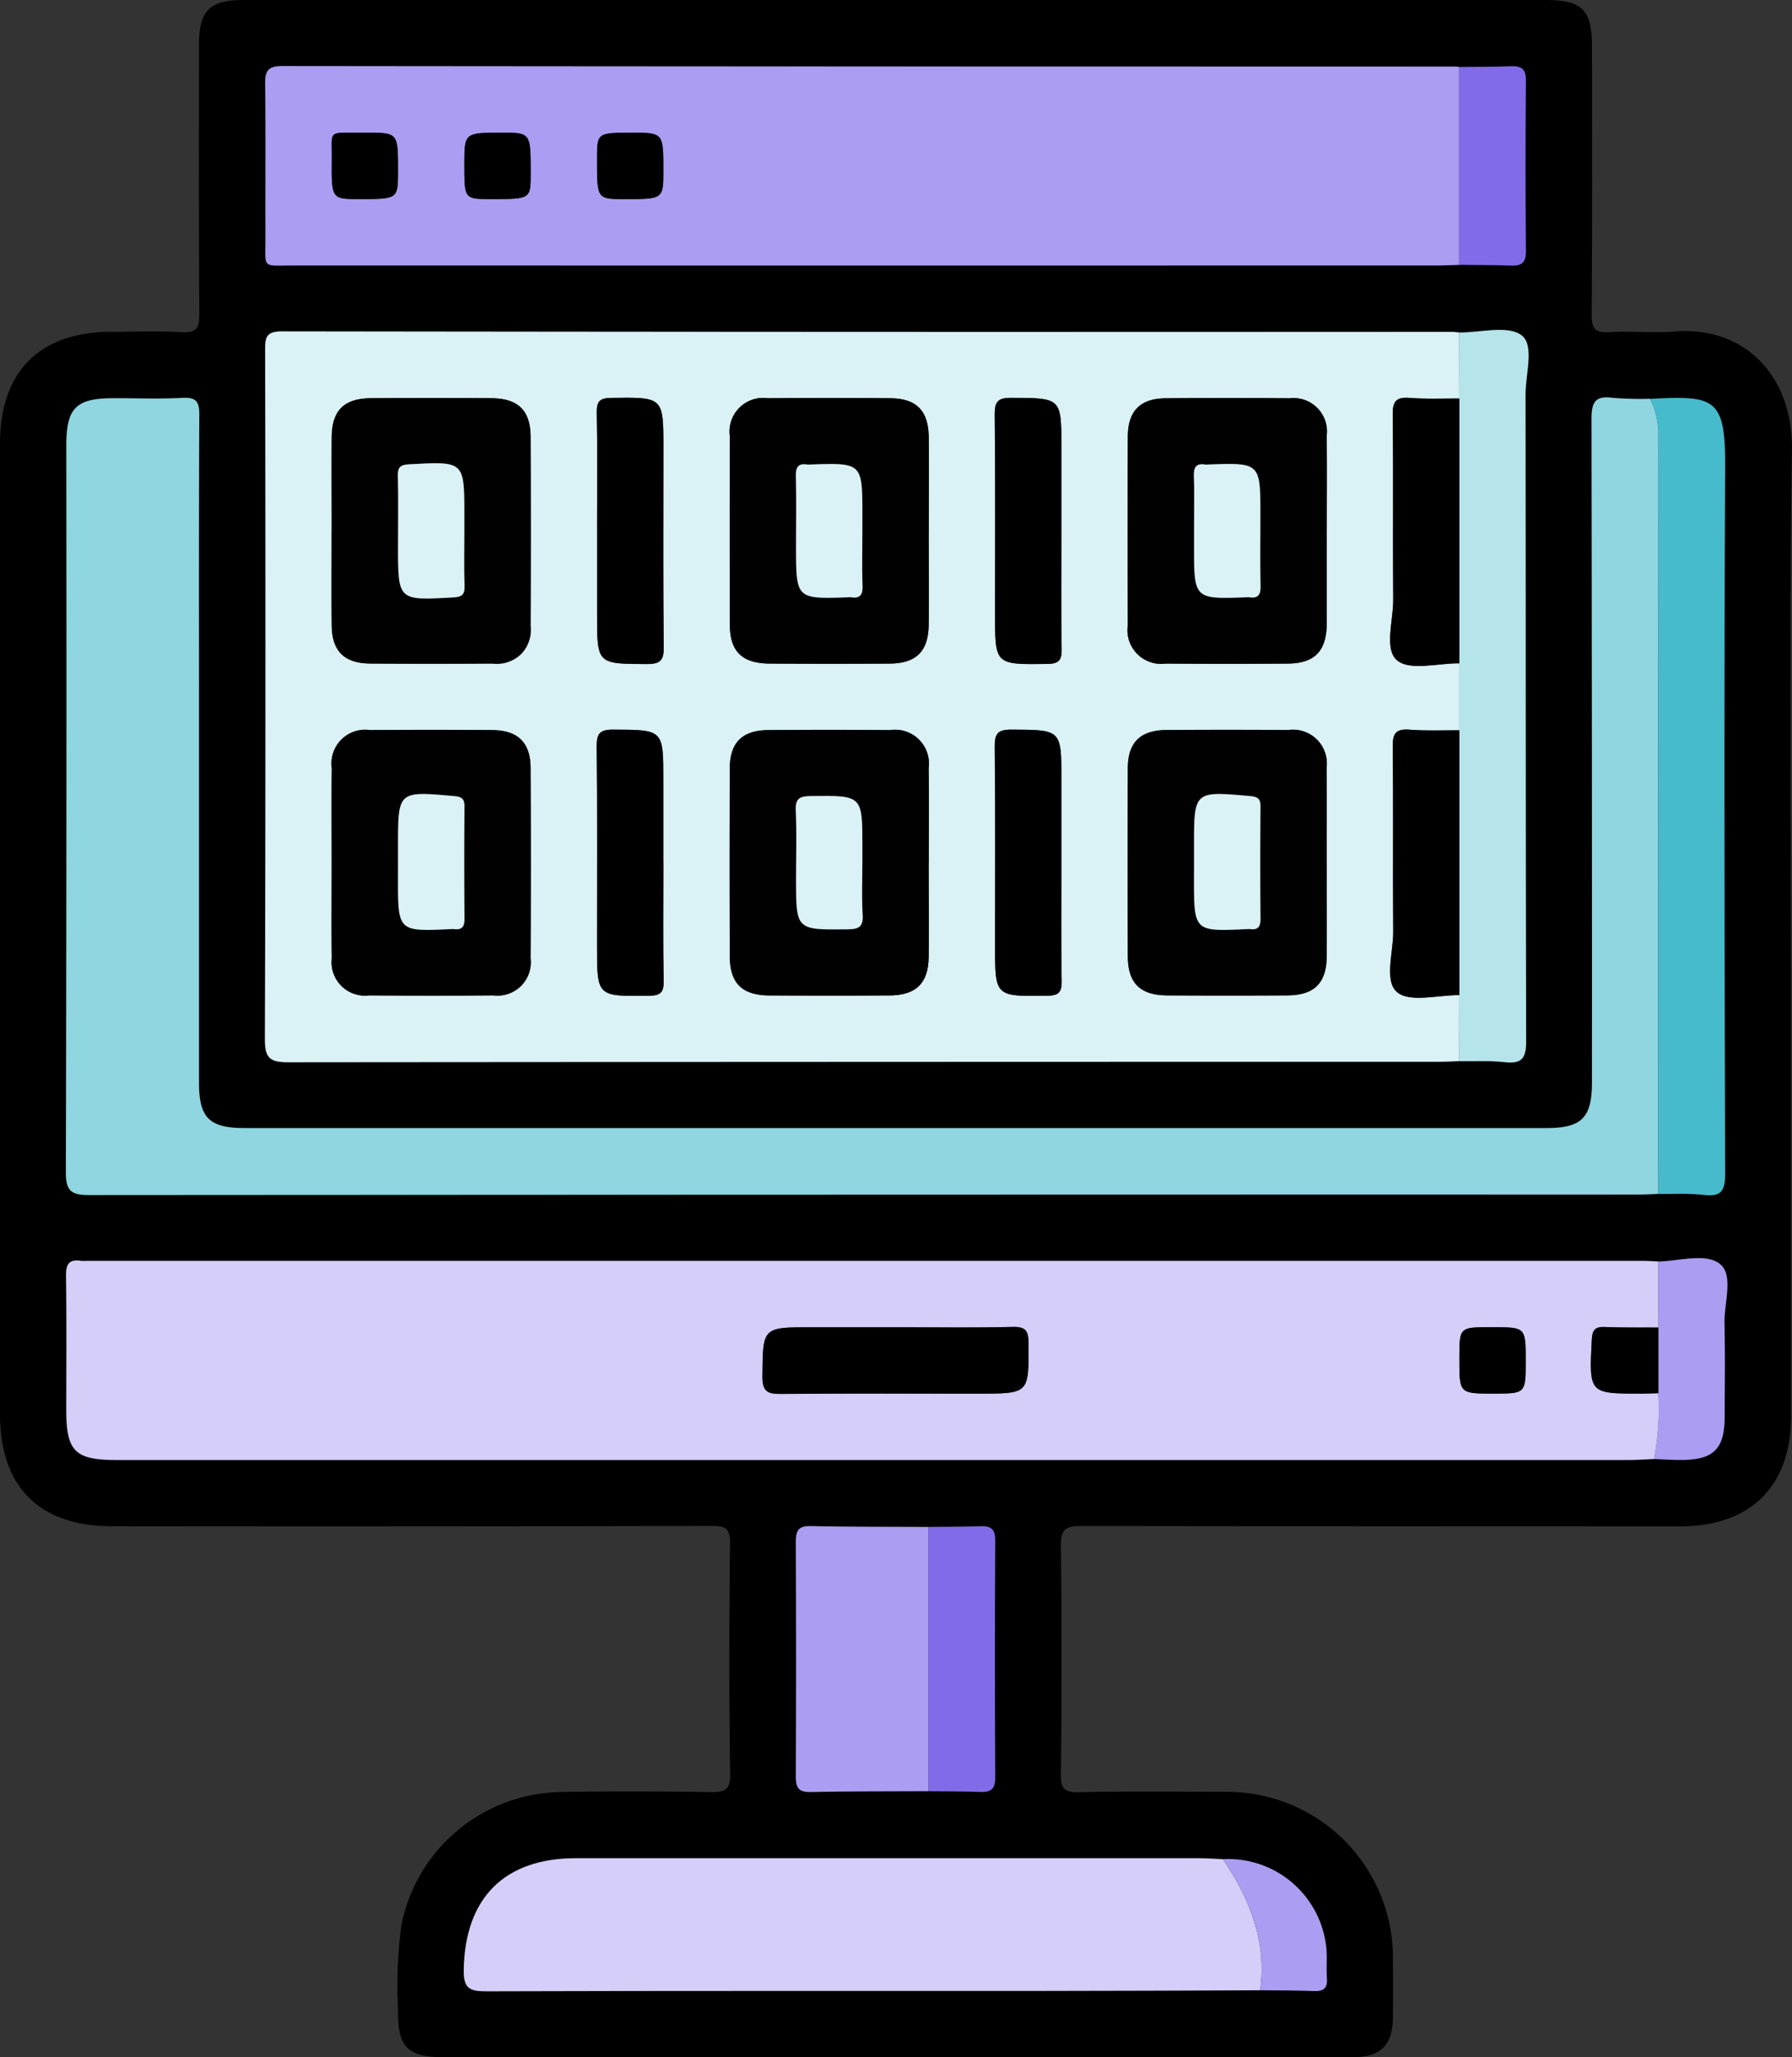 <svg id="Grupo_86816" data-name="Grupo 86816" xmlns="http://www.w3.org/2000/svg" xmlns:xlink="http://www.w3.org/1999/xlink" width="126.238" height="144.89" viewBox="0 0 126.238 144.89">
  <rect x="0" y="0" width="126.238" height="144.89" fill="#333333" stroke="none"/>
  <defs>
    <clipPath id="clip-path">
      <rect id="Rectángulo_36990" data-name="Rectángulo 36990" width="126.238" height="144.89" fill="none"/>
    </clipPath>
  </defs>
  <g id="Grupo_86815" data-name="Grupo 86815" clip-path="url(#clip-path)">
    <path id="Trazado_131713" data-name="Trazado 131713" d="M63.17,0h45.7c2.588,0,3.279.693,3.28,3.282,0,6.28.026,12.559-.025,18.838-.008,1.018.228,1.341,1.267,1.273,1.5-.1,3.025.081,4.523-.044,5-.42,8.4,3.142,8.32,8.348-.2,13.53-.066,27.064-.066,40.6q0,13.727,0,27.455c0,4.923-2.851,7.748-7.811,7.748q-21.1,0-42.2-.026c-1.131,0-1.437.265-1.423,1.414q.1,8.031,0,16.063c-.011,1.024.242,1.293,1.27,1.272,3.406-.071,6.814-.046,10.22-.023a11.683,11.683,0,0,1,11.9,11.928c.011,1.314.013,2.629,0,3.943-.021,1.981-.856,2.815-2.866,2.817q-12.995.012-25.99,0-18.981,0-37.963,0c-2.581,0-3.3-.7-3.264-3.289a32.7,32.7,0,0,1,.226-5.969,11.636,11.636,0,0,1,11.11-9.417c3.551-.069,7.106-.052,10.658,0,1,.015,1.415-.1,1.4-1.3-.081-5.4-.069-10.807-.007-16.209.012-1.073-.332-1.237-1.3-1.235q-21.1.049-42.2.022C2.772,107.5,0,104.729,0,99.576Q0,65.4,0,31.232c0-5.061,2.793-7.859,7.84-7.863,1.655,0,3.314-.075,4.963.026,1.076.066,1.246-.323,1.239-1.3C14,15.768,14.016,9.44,14.02,3.111,14.022.74,14.772,0,17.177,0q23,0,45.993,0m2.237,107.542c-2.77-.014-5.541,0-8.31-.06-.882-.019-1.037.351-1.034,1.123q.036,8.24,0,16.481c0,.772.152,1.143,1.034,1.123,2.769-.061,5.539-.046,8.31-.06,1.215.014,2.43.006,3.644.052.71.026,1.059-.163,1.055-.967q-.037-8.388,0-16.776c0-.8-.346-.993-1.055-.967-1.214.045-2.429.037-3.644.052m20.734,23.4c-.582-.024-1.165-.068-1.748-.068q-21.9-.006-43.808,0c-5.069,0-7.817,2.8-7.915,7.839-.027,1.39.455,1.536,1.639,1.533,12.9-.039,25.8-.02,38.7-.027,5.256,0,10.512-.029,15.768-.044,1.257.016,2.516,0,3.771.057.679.028.975-.191.923-.9-.05-.674.018-1.357-.033-2.031a6.95,6.95,0,0,0-7.3-6.355m16.65-126.22a2.5,2.5,0,0,0-.29-.032q-41.315-.007-82.63-.032c-1,0-1.208.351-1.2,1.263.044,3.6.007,7.2.022,10.8.009,2.239-.275,1.968,1.9,1.969q40.293.01,80.586,0c.535,0,1.069-.028,1.6-.042,1.214.014,2.43.007,3.643.052.708.026,1.062-.16,1.056-.966q-.044-6.052,0-12.1c.006-.806-.348-.992-1.056-.966-1.214.045-2.429.037-3.643.052m13.454,23.374a23.548,23.548,0,0,1-2.622-.067c-1.223-.161-1.5.271-1.5,1.486q.069,23.367.03,46.735c0,2.484-.726,3.208-3.212,3.208q-45.851,0-91.7,0c-2.492,0-3.216-.721-3.217-3.2q0-12.779,0-25.558c0-7.156-.018-14.313.022-21.469.005-.943-.223-1.255-1.193-1.2-1.6.084-3.211.022-4.818.023-2.687,0-3.356.669-3.357,3.354q0,25.559-.032,51.117c0,1.323.32,1.648,1.645,1.646q54.539-.059,109.079-.033c.486,0,.971-.03,1.457-.047,1.07.016,2.149-.052,3.206.071,1.228.142,1.5-.283,1.5-1.494-.045-16.551-.084-33.1,0-49.652.026-5-.688-5.154-5.286-4.912m.271,74.661c.63.024,1.26.068,1.891.068,2.306,0,3.083-.763,3.09-3.031.007-2.189.039-4.379-.012-6.567-.033-1.439.646-3.393-.292-4.18-.98-.822-2.881-.232-4.381-.193-.388-.016-.777-.045-1.165-.045q-54.748,0-109.5,0a2.87,2.87,0,0,1-.438,0c-.831-.129-1.072.216-1.06,1.046.046,3.163.018,6.327.018,9.491,0,2.87.623,3.488,3.519,3.488q53.288,0,106.576,0c.582,0,1.164-.044,1.747-.068M102.79,74.735c1.07.015,2.148-.051,3.206.067,1.217.136,1.517-.27,1.513-1.492-.046-15.183-.022-30.367-.044-45.55,0-1.437.648-3.468-.289-4.157-.979-.72-2.885-.178-4.386-.188-.194-.015-.387-.044-.581-.044q-41.173,0-82.345-.032c-1.148,0-1.19.449-1.188,1.349q.033,24.241-.016,48.481c0,1.322.319,1.645,1.642,1.643q40.516-.064,81.031-.034c.486,0,.971-.029,1.457-.044" transform="translate(0 0)"/>
    <path id="Trazado_131714" data-name="Trazado 131714" d="M147.882,131.134c-.486.015-.971.044-1.456.044q-40.516,0-81.031.034c-1.323,0-1.646-.321-1.642-1.643q.074-24.24.016-48.481c0-.9.04-1.351,1.188-1.349q41.172.057,82.345.032c.193,0,.387.028.581.044q.006,2.325.012,4.65c-1.167-.007-2.339.05-3.5-.042-.966-.076-1.2.25-1.192,1.2.052,4.329,0,8.658.036,12.987.013,1.487-.66,3.534.283,4.306.906.742,2.873.188,4.373.2v4.718c-1.167-.007-2.339.05-3.5-.042-.966-.076-1.2.249-1.192,1.2.052,4.328,0,8.658.036,12.987.013,1.487-.66,3.534.283,4.306.906.742,2.873.188,4.373.2q-.006,2.325-.012,4.65M68.457,93.757c0,2.235-.018,4.471.006,6.706.019,1.8.889,2.656,2.708,2.669q4.3.031,8.6,0c1.811-.013,2.691-.878,2.7-2.679q.03-6.633,0-13.266c-.007-1.888-.872-2.73-2.783-2.741q-4.227-.024-8.454,0c-1.906.011-2.757.857-2.773,2.751-.018,2.186,0,4.374,0,6.56m42.058.041c0-2.187.013-4.374,0-6.56-.014-1.916-.852-2.778-2.734-2.791q-4.3-.029-8.6,0a2.37,2.37,0,0,0-2.676,2.7q-.027,6.633,0,13.266c.007,1.877.878,2.711,2.8,2.722q4.227.023,8.454,0c1.89-.013,2.737-.871,2.753-2.775.018-2.187,0-4.374,0-6.56m28.038-.011c0-2.235.02-4.471-.007-6.706a2.349,2.349,0,0,0-2.6-2.631q-4.372-.041-8.745,0c-1.794.014-2.658.892-2.665,2.709q-.026,6.633,0,13.266a2.375,2.375,0,0,0,2.669,2.708q4.3.036,8.6,0c1.884-.013,2.727-.876,2.742-2.786.017-2.187,0-4.373,0-6.56M68.457,117.2c0,2.235-.022,4.471.007,6.706a2.349,2.349,0,0,0,2.63,2.6q4.372.039,8.745,0a2.346,2.346,0,0,0,2.629-2.6q.037-6.706,0-13.412c-.008-1.8-.892-2.658-2.705-2.671q-4.3-.03-8.6,0a2.375,2.375,0,0,0-2.7,2.673c-.023,2.235-.006,4.471-.006,6.706m42.057,0c0-2.235.019-4.471-.006-6.706a2.38,2.38,0,0,0-2.708-2.669q-4.3-.03-8.6,0c-1.815.013-2.692.873-2.7,2.674q-.029,6.633,0,13.266c.007,1.888.871,2.734,2.779,2.745q4.227.025,8.454,0c1.9-.011,2.76-.862,2.777-2.751.02-2.186,0-4.374,0-6.56m28.038,0c0-2.235.018-4.471-.006-6.706a2.38,2.38,0,0,0-2.7-2.672q-4.3-.03-8.6,0c-1.817.013-2.695.872-2.7,2.672q-.029,6.633,0,13.266c.007,1.89.87,2.737,2.776,2.748q4.227.025,8.454,0c1.9-.011,2.763-.86,2.78-2.748.02-2.186,0-4.374,0-6.56m-51.4-23.553v5.984c0,3.556,0,3.518,3.5,3.537.952.005,1.205-.244,1.195-1.2-.051-4.669-.023-9.34-.023-14.01,0-3.608,0-3.579-3.647-3.534-.822.01-1.06.223-1.045,1.049.051,2.723.019,5.448.019,8.172m32.711.146V87.949c0-3.552,0-3.512-3.506-3.533-.963-.006-1.2.261-1.189,1.2.049,4.669.022,9.34.022,14.01,0,3.605,0,3.576,3.653,3.53.83-.011,1.053-.237,1.039-1.055-.049-2.772-.019-5.545-.019-8.318M91.822,117.158V111.32c0-3.553,0-3.514-3.5-3.534-.959-.006-1.2.256-1.191,1.2.05,4.67.023,9.34.023,14.01,0,3.606,0,3.577,3.651,3.531.827-.011,1.055-.233,1.041-1.053-.05-2.772-.019-5.546-.019-8.318m28.038,0V111.32c0-3.553,0-3.514-3.505-3.534-.96-.005-1.2.257-1.19,1.2.05,4.67.023,9.34.023,14.01,0,3.606,0,3.577,3.651,3.531.828-.011,1.055-.234,1.04-1.053-.049-2.772-.019-5.546-.019-8.318" transform="translate(-45.091 -56.399)" fill="#daf1f5"/>
    <path id="Trazado_131715" data-name="Trazado 131715" d="M127.764,317.268c-.582.024-1.164.068-1.747.068q-53.288,0-106.576,0c-2.9,0-3.519-.617-3.519-3.487,0-3.164.027-6.328-.019-9.491-.012-.83.229-1.174,1.06-1.046a2.914,2.914,0,0,0,.438,0q54.747,0,109.5,0c.388,0,.777.029,1.165.044q0,2.327.006,4.653c-1.257-.008-2.516.014-3.771-.037-.69-.029-.88.2-.915.9-.19,3.8-.211,3.8,3.526,3.788.387,0,.773-.016,1.16-.025a19.023,19.023,0,0,1-.3,4.629m-53.357-9.277H68.421c-3.484,0-3.432,0-3.463,3.469-.01,1.106.407,1.234,1.347,1.225,4.623-.043,9.247-.02,13.87-.02,3.579,0,3.548,0,3.527-3.542,0-.869-.186-1.178-1.12-1.155-2.724.066-5.45.024-8.175.023m44.321,2.373c0-2.373,0-2.373-2.337-2.373h-.146c-2.19,0-2.19,0-2.19,2.228,0,2.446,0,2.446,2.41,2.446,2.263,0,2.263,0,2.263-2.3" transform="translate(-11.248 -214.515)" fill="#d5cef8"/>
    <path id="Trazado_131716" data-name="Trazado 131716" d="M128.039,151.722c-.486.016-.971.047-1.457.047q-54.539,0-109.079.033c-1.325,0-1.649-.323-1.645-1.646q.072-25.558.032-51.117c0-2.684.67-3.351,3.357-3.354,1.606,0,3.216.061,4.817-.023.969-.05,1.2.261,1.193,1.2-.04,7.156-.022,14.313-.022,21.469q0,12.779,0,25.558c0,2.482.724,3.2,3.217,3.2q45.851,0,91.7,0c2.487,0,3.212-.724,3.212-3.208q0-23.368-.03-46.735c0-1.215.278-1.647,1.5-1.486a23.548,23.548,0,0,0,2.622.067,5.67,5.67,0,0,1,.591,2.662q-.023,26.663-.013,53.326" transform="translate(-11.216 -67.641)" fill="#8fd6e0"/>
    <path id="Trazado_131717" data-name="Trazado 131717" d="M147.917,29.9c-.534.015-1.069.042-1.6.042q-40.293,0-80.586,0c-2.18,0-1.9.27-1.9-1.969-.015-3.6.022-7.2-.022-10.8C63.79,16.252,64,15.9,65,15.9q41.315.043,82.63.032a2.564,2.564,0,0,1,.29.032V29.9m-58.3-9.3c-2.436,0-2.436,0-2.438,1.872,0,2.8,0,2.8,1.944,2.8,2.729,0,2.729,0,2.729-2.017,0-2.657,0-2.657-2.235-2.657M77.837,22.841c0,2.427,0,2.427,1.882,2.428,2.79,0,2.79,0,2.792-1.809,0-2.864,0-2.864-2.027-2.865-2.645,0-2.645,0-2.646,2.246m-6.88-2.246c-2.83.042-2.438-.336-2.46,1.843-.029,2.83-.008,2.83,1.909,2.831,2.757,0,2.757,0,2.757-1.989,0-2.685,0-2.685-2.207-2.685" transform="translate(-45.126 -11.247)" fill="#ab9df1"/>
    <path id="Trazado_131718" data-name="Trazado 131718" d="M167.718,456.4c-5.256.016-10.512.042-15.768.044-12.9.006-25.8-.013-38.7.027-1.184,0-1.666-.143-1.639-1.533.1-5.035,2.846-7.838,7.915-7.839q21.9,0,43.808,0c.583,0,1.166.044,1.748.068,1.9,2.786,3.1,5.768,2.634,9.23" transform="translate(-78.942 -316.229)" fill="#d5cef8"/>
    <path id="Trazado_131719" data-name="Trazado 131719" d="M397.72,151.8q0-26.663.013-53.326a5.67,5.67,0,0,0-.591-2.662c4.6-.241,5.312-.09,5.286,4.912-.087,16.551-.047,33.1,0,49.652,0,1.211-.272,1.636-1.5,1.494-1.058-.122-2.137-.054-3.206-.071" transform="translate(-280.898 -67.719)" fill="#45bbcc"/>
    <path id="Trazado_131720" data-name="Trazado 131720" d="M351.177,130.866q.006-2.325.012-4.65V84.2q-.006-2.325-.012-4.65c1.5.01,3.408-.532,4.386.188.937.689.287,2.72.289,4.157.022,15.183,0,30.367.044,45.55,0,1.222-.3,1.628-1.513,1.492-1.058-.118-2.136-.052-3.206-.067" transform="translate(-248.386 -56.13)" fill="#b5e4eb"/>
    <path id="Trazado_131721" data-name="Trazado 131721" d="M200.882,385.869c-2.77.014-5.541,0-8.31.06-.882.019-1.037-.351-1.034-1.123q.036-8.24,0-16.481c0-.772.152-1.143,1.034-1.123,2.769.061,5.54.046,8.31.06v18.607" transform="translate(-135.475 -259.72)" fill="#ab9df1"/>
    <path id="Trazado_131722" data-name="Trazado 131722" d="M223.46,385.887V367.28c1.215-.014,2.43-.006,3.644-.051.71-.026,1.059.162,1.055.967q-.037,8.388,0,16.776c0,.8-.346.993-1.055.967-1.214-.045-2.429-.037-3.644-.051" transform="translate(-158.053 -259.738)" fill="#826be9"/>
    <path id="Trazado_131723" data-name="Trazado 131723" d="M351.179,29.923V15.99c1.214-.014,2.43-.007,3.643-.051.708-.026,1.062.16,1.056.966q-.043,6.052,0,12.1c.006.806-.348.992-1.056.966-1.214-.045-2.429-.037-3.643-.052" transform="translate(-248.388 -11.271)" fill="#826be9"/>
    <path id="Trazado_131724" data-name="Trazado 131724" d="M398.068,316.868a19.038,19.038,0,0,0,.3-4.629v-4.622q0-2.327-.006-4.653c1.5-.039,3.4-.629,4.38.193.938.786.258,2.741.292,4.18.051,2.188.019,4.378.012,6.567-.007,2.268-.784,3.03-3.09,3.031-.63,0-1.26-.044-1.891-.067" transform="translate(-281.552 -214.115)" fill="#ab9df1"/>
    <path id="Trazado_131725" data-name="Trazado 131725" d="M296.93,456.544c.471-3.462-.736-6.444-2.634-9.23a6.95,6.95,0,0,1,7.3,6.355c.051.674-.017,1.357.033,2.031.052.709-.244.928-.923.9-1.256-.052-2.514-.041-3.771-.057" transform="translate(-208.155 -316.376)" fill="#ab9df1"/>
    <path id="Trazado_131726" data-name="Trazado 131726" d="M79.809,105.1c0-2.187-.014-4.374,0-6.56.016-1.893.867-2.739,2.773-2.751q4.227-.025,8.454,0c1.911.011,2.776.853,2.783,2.741q.025,6.633,0,13.266a2.375,2.375,0,0,1-2.7,2.678q-4.3.032-8.6,0c-1.818-.013-2.688-.872-2.708-2.669-.024-2.235-.006-4.471-.006-6.706m9.346.111v-1.167c0-3.832,0-3.814-3.863-3.6-.626.034-.839.176-.822.822.042,1.652.014,3.306.014,4.958,0,3.834,0,3.816,3.863,3.6.625-.034.846-.177.823-.823-.047-1.262-.014-2.527-.014-3.791" transform="translate(-56.444 -67.744)" fill="#010101"/>
    <path id="Trazado_131727" data-name="Trazado 131727" d="M189.616,105.138c0,2.187.014,4.374,0,6.56-.016,1.9-.863,2.762-2.753,2.775q-4.227.028-8.454,0c-1.925-.011-2.8-.844-2.8-2.721q-.026-6.633,0-13.266a2.37,2.37,0,0,1,2.676-2.7q4.3-.034,8.6,0c1.882.013,2.719.875,2.734,2.791.017,2.186,0,4.373,0,6.56m-4.674.061v-1.167c0-3.707,0-3.707-3.725-3.576a.782.782,0,0,1-.146,0c-.646-.1-.83.181-.815.813.039,1.652.013,3.306.013,4.958,0,3.707,0,3.707,3.725,3.576a.779.779,0,0,1,.145,0c.647.1.836-.181.814-.813-.044-1.262-.013-2.527-.013-3.791" transform="translate(-124.194 -67.739)" fill="#010101"/>
    <path id="Trazado_131728" data-name="Trazado 131728" d="M285.407,105.122c0,2.187.013,4.374,0,6.56-.015,1.91-.858,2.773-2.742,2.786q-4.3.029-8.6,0a2.375,2.375,0,0,1-2.668-2.708q-.026-6.633,0-13.266c.007-1.818.871-2.695,2.665-2.709q4.373-.035,8.745,0a2.349,2.349,0,0,1,2.6,2.631c.027,2.235.007,4.471.007,6.706m-9.346-.058v1.167c0,3.706,0,3.706,3.733,3.567a.757.757,0,0,1,.146,0c.657.1.819-.2.806-.821-.037-1.652-.013-3.305-.013-4.958,0-3.705,0-3.7-3.733-3.568a.755.755,0,0,1-.145,0c-.658-.105-.825.2-.806.822.041,1.262.012,2.527.012,3.791" transform="translate(-191.946 -67.734)" fill="#010101"/>
    <path id="Trazado_131729" data-name="Trazado 131729" d="M79.806,185.005c0-2.235-.018-4.471.006-6.706a2.375,2.375,0,0,1,2.7-2.673q4.3-.031,8.6,0c1.814.013,2.7.875,2.705,2.671q.03,6.706,0,13.412a2.346,2.346,0,0,1-2.629,2.6q-4.372.038-8.745,0a2.35,2.35,0,0,1-2.63-2.6c-.029-2.235-.007-4.471-.007-6.706m4.674-.049v1.167c0,3.7,0,3.7,3.782,3.519a.809.809,0,0,1,.146,0c.554.073.761-.141.755-.724q-.039-3.937,0-7.875c0-.551-.154-.715-.727-.766-3.956-.351-3.954-.368-3.954,3.512Z" transform="translate(-56.441 -124.209)" fill="#010101"/>
    <path id="Trazado_131730" data-name="Trazado 131730" d="M189.616,185c0,2.187.015,4.374,0,6.56-.017,1.889-.874,2.739-2.777,2.751q-4.227.025-8.454,0c-1.908-.011-2.772-.857-2.779-2.745q-.025-6.633,0-13.266c.008-1.8.885-2.662,2.7-2.674q4.3-.031,8.6,0a2.38,2.38,0,0,1,2.708,2.669c.025,2.235.006,4.471.006,6.706m-4.674-.153v-1.021c0-3.616,0-3.591-3.623-3.552-.786.009-1.108.156-1.069,1.022.071,1.6.02,3.208.02,4.812,0,3.616,0,3.591,3.623,3.552.786-.008,1.12-.156,1.068-1.022-.075-1.259-.019-2.527-.019-3.791" transform="translate(-124.193 -124.209)" fill="#010101"/>
    <path id="Trazado_131731" data-name="Trazado 131731" d="M285.406,185c0,2.187.015,4.374,0,6.56-.017,1.888-.875,2.736-2.78,2.748q-4.227.025-8.454,0c-1.907-.011-2.77-.859-2.776-2.748q-.024-6.633,0-13.266c.008-1.8.886-2.659,2.7-2.672q4.3-.03,8.6,0a2.38,2.38,0,0,1,2.7,2.672c.024,2.235.006,4.471.006,6.706m-9.346-.048v1.167c0,3.7,0,3.7,3.782,3.519a.809.809,0,0,1,.146,0c.554.073.761-.141.755-.724q-.039-3.937,0-7.875c0-.551-.154-.715-.727-.766-3.956-.351-3.954-.368-3.954,3.512Z" transform="translate(-191.946 -124.209)" fill="#010101"/>
    <path id="Trazado_131732" data-name="Trazado 131732" d="M143.638,104.931c0-2.724.032-5.449-.019-8.173-.015-.825.223-1.038,1.045-1.048,3.648-.045,3.648-.074,3.648,3.534,0,4.67-.028,9.341.023,14.01.011.953-.242,1.2-1.195,1.2-3.5-.02-3.5.018-3.5-3.537v-5.984" transform="translate(-101.58 -67.689)"/>
    <path id="Trazado_131733" data-name="Trazado 131733" d="M244.095,105.09c0,2.773-.03,5.546.019,8.318.015.818-.209,1.044-1.039,1.054-3.653.046-3.653.076-3.653-3.529,0-4.67.027-9.341-.022-14.01-.01-.943.226-1.209,1.189-1.2,3.506.02,3.506-.019,3.506,3.533v5.838" transform="translate(-169.326 -67.702)"/>
    <path id="Trazado_131734" data-name="Trazado 131734" d="M339.433,95.755v18.651c-1.5-.016-3.467.538-4.373-.2-.943-.772-.27-2.819-.283-4.306-.036-4.329.016-8.659-.036-12.987-.011-.946.227-1.272,1.192-1.2,1.16.092,2.332.035,3.5.042" transform="translate(-236.63 -67.69)"/>
    <path id="Trazado_131735" data-name="Trazado 131735" d="M148.3,184.931c0,2.773-.031,5.546.019,8.318.015.82-.213,1.042-1.041,1.053-3.651.046-3.651.075-3.651-3.531,0-4.67.027-9.34-.023-14.01-.01-.946.232-1.207,1.191-1.2,3.5.02,3.5-.019,3.5,3.534v5.838" transform="translate(-101.573 -124.172)"/>
    <path id="Trazado_131736" data-name="Trazado 131736" d="M244.094,184.93c0,2.773-.031,5.546.019,8.318.015.819-.212,1.043-1.04,1.053-3.652.046-3.651.075-3.651-3.531,0-4.67.027-9.34-.023-14.01-.01-.945.23-1.207,1.19-1.2,3.5.02,3.505-.019,3.505,3.534v5.838" transform="translate(-169.325 -124.171)"/>
    <path id="Trazado_131737" data-name="Trazado 131737" d="M339.433,175.594v18.651c-1.5-.016-3.467.538-4.373-.2-.943-.772-.27-2.819-.283-4.306-.036-4.329.016-8.659-.036-12.987-.011-.946.227-1.272,1.192-1.2,1.16.092,2.332.035,3.5.042" transform="translate(-236.63 -124.16)"/>
    <path id="Trazado_131738" data-name="Trazado 131738" d="M192.944,319.3c2.725,0,5.452.043,8.176-.023.934-.023,1.114.287,1.12,1.155.021,3.542.052,3.542-3.528,3.542-4.623,0-9.247-.024-13.87.02-.94.009-1.357-.119-1.347-1.225.031-3.468-.021-3.469,3.463-3.469h5.986" transform="translate(-129.785 -225.82)"/>
    <path id="Trazado_131739" data-name="Trazado 131739" d="M355.9,321.728c0,2.3,0,2.3-2.263,2.3-2.41,0-2.41,0-2.41-2.446,0-2.228,0-2.228,2.19-2.228h.146c2.337,0,2.337,0,2.337,2.373" transform="translate(-248.424 -225.879)"/>
    <path id="Trazado_131740" data-name="Trazado 131740" d="M387.624,319.346v4.622c-.387.009-.773.024-1.16.025-3.737.009-3.716.01-3.526-3.788.035-.693.225-.925.915-.9,1.255.052,2.514.029,3.771.038" transform="translate(-270.805 -225.844)"/>
    <path id="Trazado_131741" data-name="Trazado 131741" d="M146.123,31.937c2.236,0,2.236,0,2.235,2.657,0,2.018,0,2.018-2.729,2.017-1.946,0-1.946,0-1.944-2.8,0-1.872,0-1.872,2.438-1.872" transform="translate(-101.628 -22.589)"/>
    <path id="Trazado_131742" data-name="Trazado 131742" d="M111.756,34.182c0-2.246,0-2.246,2.646-2.246,2.029,0,2.029,0,2.027,2.865,0,1.81,0,1.81-2.792,1.809-1.881,0-1.881,0-1.881-2.428" transform="translate(-79.045 -22.588)"/>
    <path id="Trazado_131743" data-name="Trazado 131743" d="M82.291,31.933c2.208,0,2.208,0,2.207,2.685,0,1.99,0,1.99-2.757,1.989-1.917,0-1.938,0-1.909-2.831.022-2.179-.371-1.8,2.46-1.843" transform="translate(-56.459 -22.585)"/>
    <path id="Trazado_131744" data-name="Trazado 131744" d="M100.429,116.3c0,1.264-.033,2.529.014,3.791.024.646-.2.788-.822.823-3.864.213-3.863.231-3.863-3.6,0-1.653.028-3.307-.014-4.958-.016-.646.2-.788.822-.822,3.865-.211,3.863-.229,3.863,3.6V116.3" transform="translate(-67.718 -78.836)" fill="#daf1f5"/>
    <path id="Trazado_131745" data-name="Trazado 131745" d="M196.221,116.427c0,1.264-.031,2.529.013,3.791.022.632-.167.916-.814.813a.781.781,0,0,0-.146,0c-3.725.131-3.725.131-3.725-3.576,0-1.653.026-3.306-.013-4.958-.015-.632.168-.915.815-.813a.782.782,0,0,0,.146,0c3.725-.131,3.725-.131,3.725,3.576v1.167" transform="translate(-135.472 -78.967)" fill="#daf1f5"/>
    <path id="Trazado_131746" data-name="Trazado 131746" d="M287.339,116.291c0-1.264.029-2.529-.012-3.791-.02-.619.147-.927.805-.822a.758.758,0,0,0,.146,0c3.733-.137,3.733-.137,3.733,3.568,0,1.653-.025,3.306.013,4.958.014.619-.149.926-.806.821a.757.757,0,0,0-.146,0c-3.733.138-3.733.138-3.733-3.567v-1.167" transform="translate(-203.224 -78.961)" fill="#daf1f5"/>
    <path id="Trazado_131747" data-name="Trazado 131747" d="M95.793,195.879v-1.167c0-3.88,0-3.864,3.954-3.512.574.051.732.216.727.766q-.033,3.937,0,7.875c.006.582-.2.8-.755.724a.81.81,0,0,0-.146,0c-3.782.181-3.782.181-3.782-3.519Z" transform="translate(-67.754 -135.132)" fill="#daf1f5"/>
    <path id="Trazado_131748" data-name="Trazado 131748" d="M196.2,196.1c0,1.264-.056,2.531.019,3.791.052.866-.282,1.014-1.068,1.022-3.623.04-3.623.065-3.623-3.552,0-1.6.051-3.211-.02-4.812-.039-.866.283-1.013,1.069-1.022,3.623-.04,3.623-.065,3.623,3.552V196.1" transform="translate(-135.45 -135.463)" fill="#daf1f5"/>
    <path id="Trazado_131749" data-name="Trazado 131749" d="M287.373,195.879v-1.167c0-3.88,0-3.864,3.954-3.512.574.051.732.216.727.766q-.033,3.937,0,7.875c.006.582-.2.8-.755.724a.81.81,0,0,0-.146,0c-3.782.181-3.782.181-3.782-3.519Z" transform="translate(-203.258 -135.132)" fill="#daf1f5"/>
  </g>
</svg>

